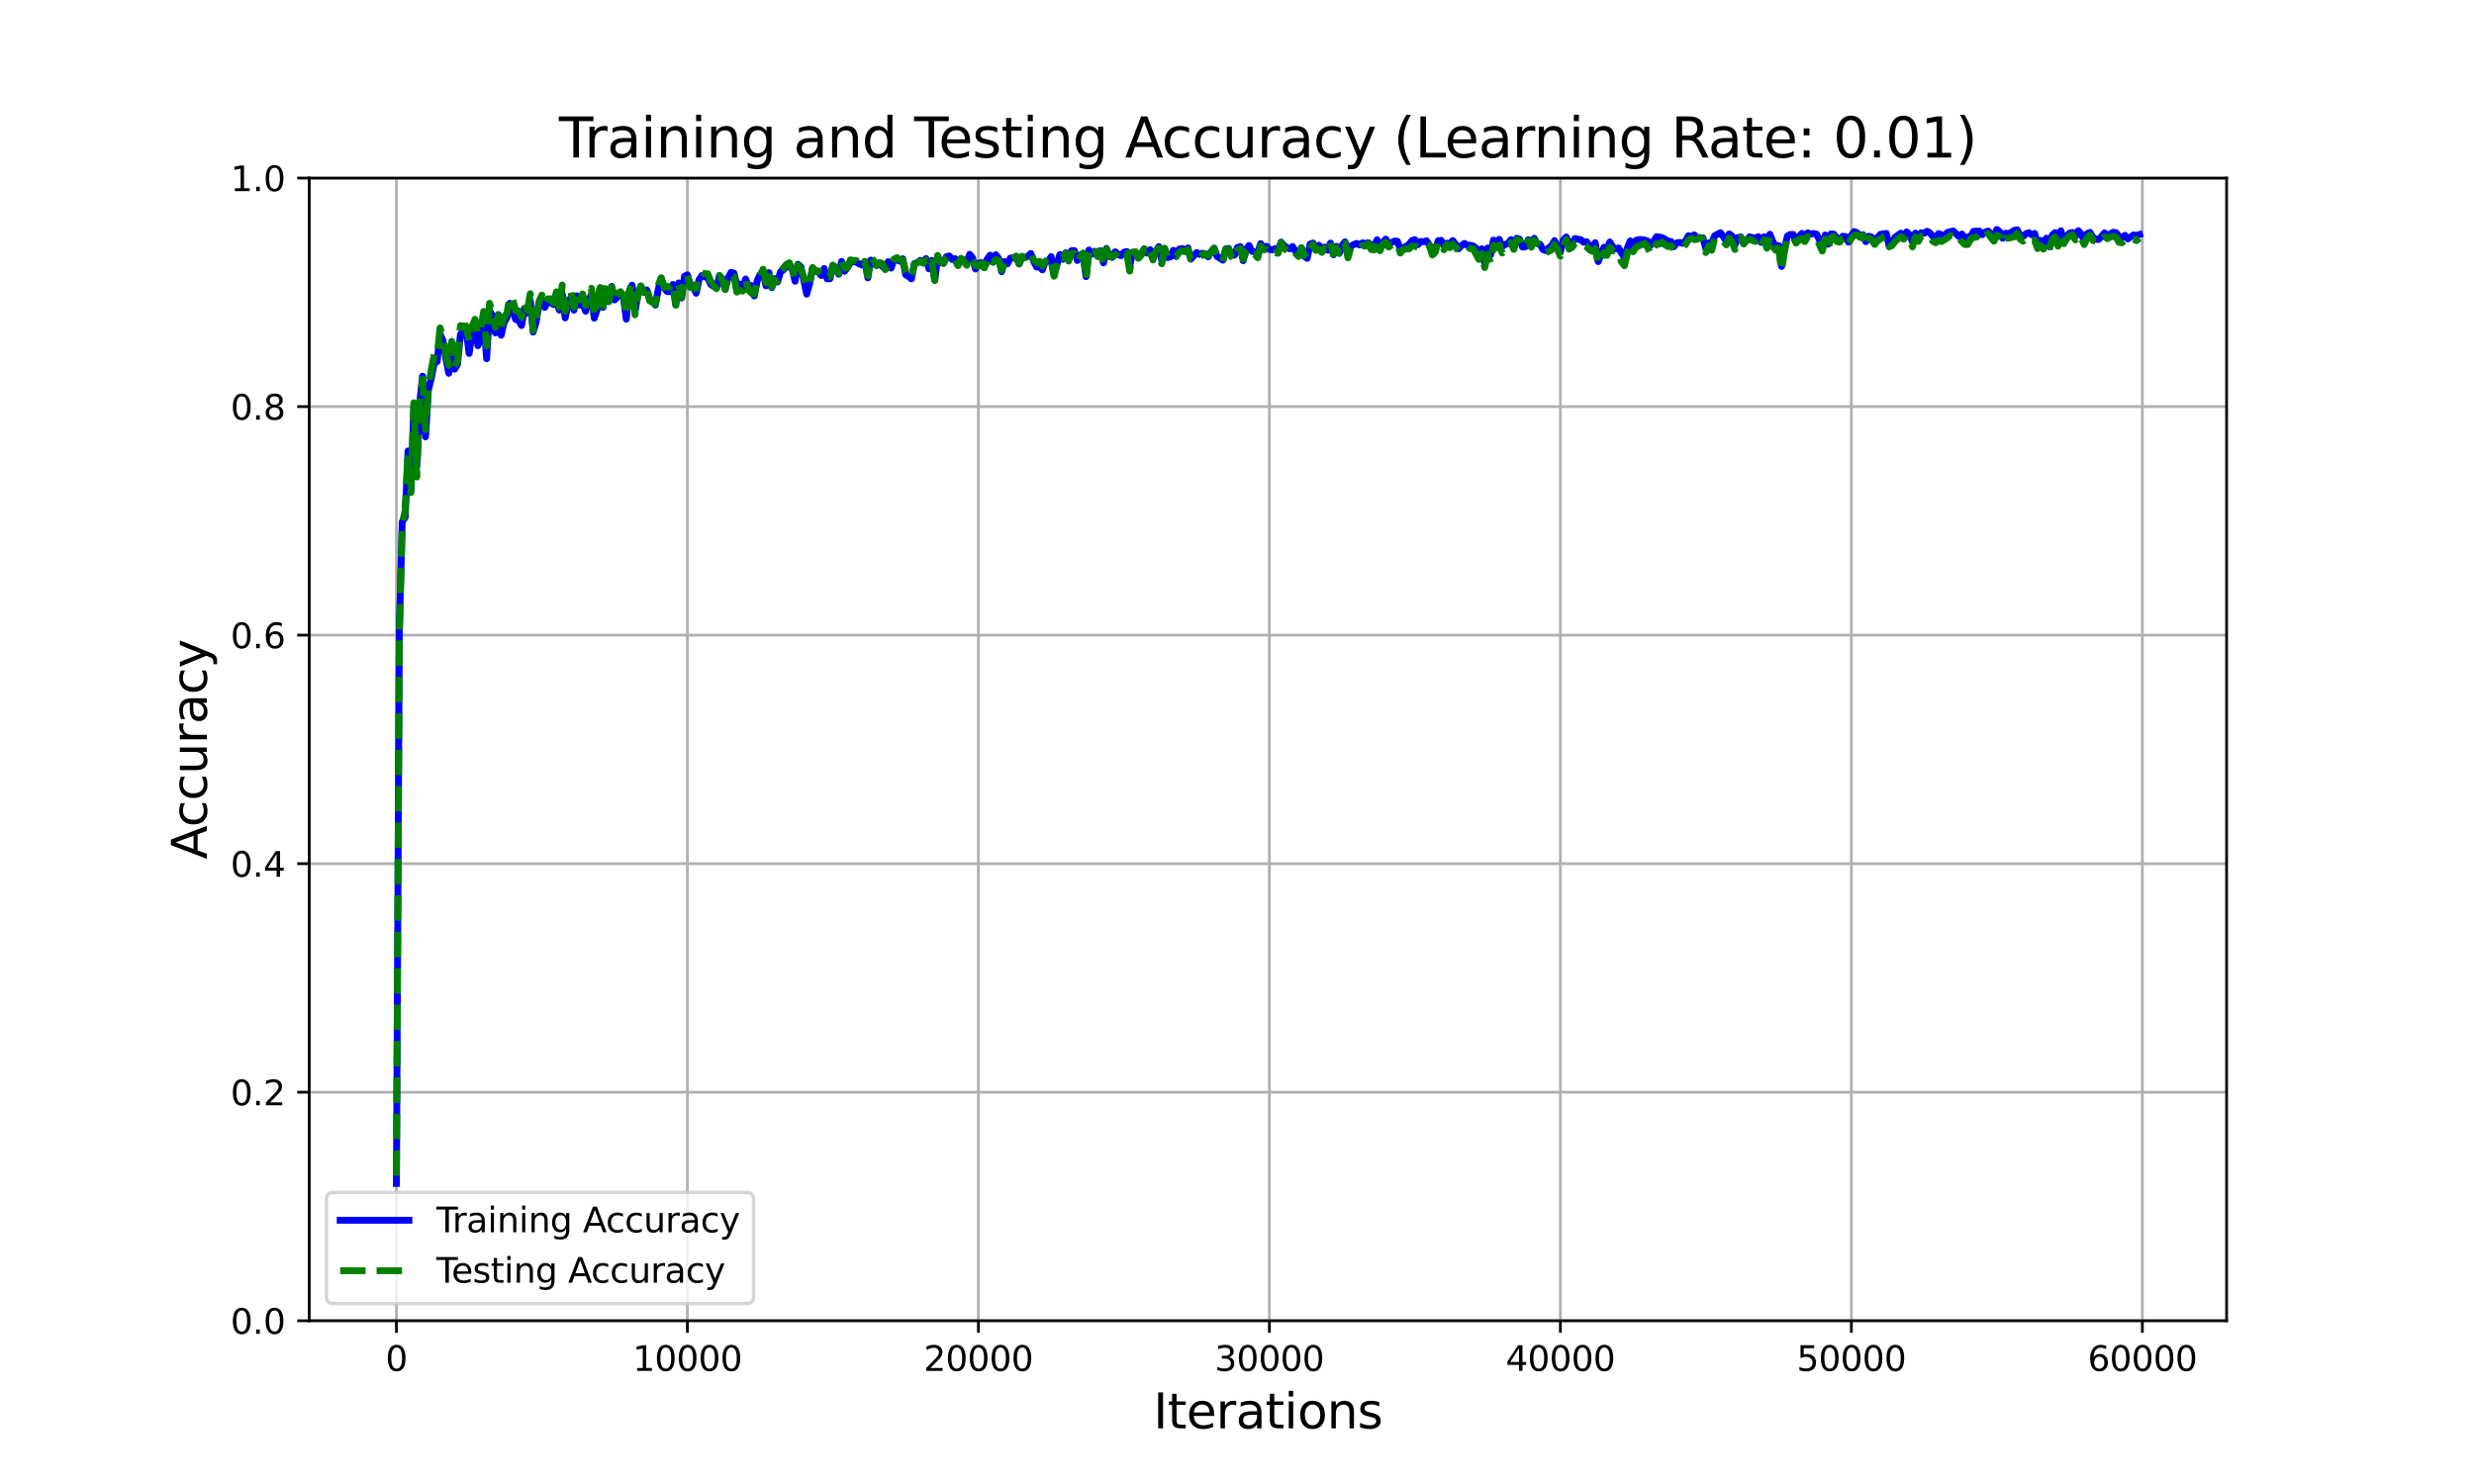 <?xml version="1.0" encoding="utf-8" standalone="no"?>
<!DOCTYPE svg PUBLIC "-//W3C//DTD SVG 1.1//EN"
  "http://www.w3.org/Graphics/SVG/1.1/DTD/svg11.dtd">
<svg xmlns:xlink="http://www.w3.org/1999/xlink" width="720pt" height="432pt" viewBox="0 0 720 432" xmlns="http://www.w3.org/2000/svg" version="1.1">
 <defs>
  <style type="text/css">*{stroke-linejoin: round; stroke-linecap: butt}</style>
 </defs>
 <g id="figure_1">
  <g id="patch_1">
   <path d="M 0 432 
L 720 432 
L 720 0 
L 0 0 
z
" style="fill: #ffffff"/>
  </g>
  <g id="axes_1">
   <g id="patch_2">
    <path d="M 90 384.48 
L 648 384.48 
L 648 51.84 
L 90 51.84 
z
" style="fill: #ffffff"/>
   </g>
   <g id="matplotlib.axis_1">
    <g id="xtick_1">
     <g id="line2d_1">
      <path d="M 115.364 384.48 
L 115.364 51.84 
" clip-path="url(#p894297e7a5)" style="fill: none; stroke: #b0b0b0; stroke-width: 0.8; stroke-linecap: square"/>
     </g>
     <g id="line2d_2">
      <defs>
       <path id="m25bec6bbdd" d="M 0 0 
L 0 3.5 
" style="stroke: #000000; stroke-width: 0.8"/>
      </defs>
      <g>
       <use xlink:href="#m25bec6bbdd" x="115.364" y="384.48" style="stroke: #000000; stroke-width: 0.8"/>
      </g>
     </g>
     <g id="text_1">
      <!-- 0 -->
      <g transform="translate(112.182 399.078) scale(0.1 -0.1)">
       <defs>
        <path id="DejaVuSans-30" d="M 2034 4250 
Q 1547 4250 1301 3770 
Q 1056 3291 1056 2328 
Q 1056 1369 1301 889 
Q 1547 409 2034 409 
Q 2525 409 2770 889 
Q 3016 1369 3016 2328 
Q 3016 3291 2770 3770 
Q 2525 4250 2034 4250 
z
M 2034 4750 
Q 2819 4750 3233 4129 
Q 3647 3509 3647 2328 
Q 3647 1150 3233 529 
Q 2819 -91 2034 -91 
Q 1250 -91 836 529 
Q 422 1150 422 2328 
Q 422 3509 836 4129 
Q 1250 4750 2034 4750 
z
" transform="scale(0.016)"/>
       </defs>
       <use xlink:href="#DejaVuSans-30"/>
      </g>
     </g>
    </g>
    <g id="xtick_2">
     <g id="line2d_3">
      <path d="M 200.05 384.48 
L 200.05 51.84 
" clip-path="url(#p894297e7a5)" style="fill: none; stroke: #b0b0b0; stroke-width: 0.8; stroke-linecap: square"/>
     </g>
     <g id="line2d_4">
      <g>
       <use xlink:href="#m25bec6bbdd" x="200.05" y="384.48" style="stroke: #000000; stroke-width: 0.8"/>
      </g>
     </g>
     <g id="text_2">
      <!-- 10000 -->
      <g transform="translate(184.144 399.078) scale(0.1 -0.1)">
       <defs>
        <path id="DejaVuSans-31" d="M 794 531 
L 1825 531 
L 1825 4091 
L 703 3866 
L 703 4441 
L 1819 4666 
L 2450 4666 
L 2450 531 
L 3481 531 
L 3481 0 
L 794 0 
L 794 531 
z
" transform="scale(0.016)"/>
       </defs>
       <use xlink:href="#DejaVuSans-31"/>
       <use xlink:href="#DejaVuSans-30" x="63.623"/>
       <use xlink:href="#DejaVuSans-30" x="127.246"/>
       <use xlink:href="#DejaVuSans-30" x="190.869"/>
       <use xlink:href="#DejaVuSans-30" x="254.492"/>
      </g>
     </g>
    </g>
    <g id="xtick_3">
     <g id="line2d_5">
      <path d="M 284.737 384.48 
L 284.737 51.84 
" clip-path="url(#p894297e7a5)" style="fill: none; stroke: #b0b0b0; stroke-width: 0.8; stroke-linecap: square"/>
     </g>
     <g id="line2d_6">
      <g>
       <use xlink:href="#m25bec6bbdd" x="284.737" y="384.48" style="stroke: #000000; stroke-width: 0.8"/>
      </g>
     </g>
     <g id="text_3">
      <!-- 20000 -->
      <g transform="translate(268.831 399.078) scale(0.1 -0.1)">
       <defs>
        <path id="DejaVuSans-32" d="M 1228 531 
L 3431 531 
L 3431 0 
L 469 0 
L 469 531 
Q 828 903 1448 1529 
Q 2069 2156 2228 2338 
Q 2531 2678 2651 2914 
Q 2772 3150 2772 3378 
Q 2772 3750 2511 3984 
Q 2250 4219 1831 4219 
Q 1534 4219 1204 4116 
Q 875 4013 500 3803 
L 500 4441 
Q 881 4594 1212 4672 
Q 1544 4750 1819 4750 
Q 2544 4750 2975 4387 
Q 3406 4025 3406 3419 
Q 3406 3131 3298 2873 
Q 3191 2616 2906 2266 
Q 2828 2175 2409 1742 
Q 1991 1309 1228 531 
z
" transform="scale(0.016)"/>
       </defs>
       <use xlink:href="#DejaVuSans-32"/>
       <use xlink:href="#DejaVuSans-30" x="63.623"/>
       <use xlink:href="#DejaVuSans-30" x="127.246"/>
       <use xlink:href="#DejaVuSans-30" x="190.869"/>
       <use xlink:href="#DejaVuSans-30" x="254.492"/>
      </g>
     </g>
    </g>
    <g id="xtick_4">
     <g id="line2d_7">
      <path d="M 369.423 384.48 
L 369.423 51.84 
" clip-path="url(#p894297e7a5)" style="fill: none; stroke: #b0b0b0; stroke-width: 0.8; stroke-linecap: square"/>
     </g>
     <g id="line2d_8">
      <g>
       <use xlink:href="#m25bec6bbdd" x="369.423" y="384.48" style="stroke: #000000; stroke-width: 0.8"/>
      </g>
     </g>
     <g id="text_4">
      <!-- 30000 -->
      <g transform="translate(353.517 399.078) scale(0.1 -0.1)">
       <defs>
        <path id="DejaVuSans-33" d="M 2597 2516 
Q 3050 2419 3304 2112 
Q 3559 1806 3559 1356 
Q 3559 666 3084 287 
Q 2609 -91 1734 -91 
Q 1441 -91 1130 -33 
Q 819 25 488 141 
L 488 750 
Q 750 597 1062 519 
Q 1375 441 1716 441 
Q 2309 441 2620 675 
Q 2931 909 2931 1356 
Q 2931 1769 2642 2001 
Q 2353 2234 1838 2234 
L 1294 2234 
L 1294 2753 
L 1863 2753 
Q 2328 2753 2575 2939 
Q 2822 3125 2822 3475 
Q 2822 3834 2567 4026 
Q 2313 4219 1838 4219 
Q 1578 4219 1281 4162 
Q 984 4106 628 3988 
L 628 4550 
Q 988 4650 1302 4700 
Q 1616 4750 1894 4750 
Q 2613 4750 3031 4423 
Q 3450 4097 3450 3541 
Q 3450 3153 3228 2886 
Q 3006 2619 2597 2516 
z
" transform="scale(0.016)"/>
       </defs>
       <use xlink:href="#DejaVuSans-33"/>
       <use xlink:href="#DejaVuSans-30" x="63.623"/>
       <use xlink:href="#DejaVuSans-30" x="127.246"/>
       <use xlink:href="#DejaVuSans-30" x="190.869"/>
       <use xlink:href="#DejaVuSans-30" x="254.492"/>
      </g>
     </g>
    </g>
    <g id="xtick_5">
     <g id="line2d_9">
      <path d="M 454.11 384.48 
L 454.11 51.84 
" clip-path="url(#p894297e7a5)" style="fill: none; stroke: #b0b0b0; stroke-width: 0.8; stroke-linecap: square"/>
     </g>
     <g id="line2d_10">
      <g>
       <use xlink:href="#m25bec6bbdd" x="454.11" y="384.48" style="stroke: #000000; stroke-width: 0.8"/>
      </g>
     </g>
     <g id="text_5">
      <!-- 40000 -->
      <g transform="translate(438.204 399.078) scale(0.1 -0.1)">
       <defs>
        <path id="DejaVuSans-34" d="M 2419 4116 
L 825 1625 
L 2419 1625 
L 2419 4116 
z
M 2253 4666 
L 3047 4666 
L 3047 1625 
L 3713 1625 
L 3713 1100 
L 3047 1100 
L 3047 0 
L 2419 0 
L 2419 1100 
L 313 1100 
L 313 1709 
L 2253 4666 
z
" transform="scale(0.016)"/>
       </defs>
       <use xlink:href="#DejaVuSans-34"/>
       <use xlink:href="#DejaVuSans-30" x="63.623"/>
       <use xlink:href="#DejaVuSans-30" x="127.246"/>
       <use xlink:href="#DejaVuSans-30" x="190.869"/>
       <use xlink:href="#DejaVuSans-30" x="254.492"/>
      </g>
     </g>
    </g>
    <g id="xtick_6">
     <g id="line2d_11">
      <path d="M 538.797 384.48 
L 538.797 51.84 
" clip-path="url(#p894297e7a5)" style="fill: none; stroke: #b0b0b0; stroke-width: 0.8; stroke-linecap: square"/>
     </g>
     <g id="line2d_12">
      <g>
       <use xlink:href="#m25bec6bbdd" x="538.797" y="384.48" style="stroke: #000000; stroke-width: 0.8"/>
      </g>
     </g>
     <g id="text_6">
      <!-- 50000 -->
      <g transform="translate(522.89 399.078) scale(0.1 -0.1)">
       <defs>
        <path id="DejaVuSans-35" d="M 691 4666 
L 3169 4666 
L 3169 4134 
L 1269 4134 
L 1269 2991 
Q 1406 3038 1543 3061 
Q 1681 3084 1819 3084 
Q 2600 3084 3056 2656 
Q 3513 2228 3513 1497 
Q 3513 744 3044 326 
Q 2575 -91 1722 -91 
Q 1428 -91 1123 -41 
Q 819 9 494 109 
L 494 744 
Q 775 591 1075 516 
Q 1375 441 1709 441 
Q 2250 441 2565 725 
Q 2881 1009 2881 1497 
Q 2881 1984 2565 2268 
Q 2250 2553 1709 2553 
Q 1456 2553 1204 2497 
Q 953 2441 691 2322 
L 691 4666 
z
" transform="scale(0.016)"/>
       </defs>
       <use xlink:href="#DejaVuSans-35"/>
       <use xlink:href="#DejaVuSans-30" x="63.623"/>
       <use xlink:href="#DejaVuSans-30" x="127.246"/>
       <use xlink:href="#DejaVuSans-30" x="190.869"/>
       <use xlink:href="#DejaVuSans-30" x="254.492"/>
      </g>
     </g>
    </g>
    <g id="xtick_7">
     <g id="line2d_13">
      <path d="M 623.483 384.48 
L 623.483 51.84 
" clip-path="url(#p894297e7a5)" style="fill: none; stroke: #b0b0b0; stroke-width: 0.8; stroke-linecap: square"/>
     </g>
     <g id="line2d_14">
      <g>
       <use xlink:href="#m25bec6bbdd" x="623.483" y="384.48" style="stroke: #000000; stroke-width: 0.8"/>
      </g>
     </g>
     <g id="text_7">
      <!-- 60000 -->
      <g transform="translate(607.577 399.078) scale(0.1 -0.1)">
       <defs>
        <path id="DejaVuSans-36" d="M 2113 2584 
Q 1688 2584 1439 2293 
Q 1191 2003 1191 1497 
Q 1191 994 1439 701 
Q 1688 409 2113 409 
Q 2538 409 2786 701 
Q 3034 994 3034 1497 
Q 3034 2003 2786 2293 
Q 2538 2584 2113 2584 
z
M 3366 4563 
L 3366 3988 
Q 3128 4100 2886 4159 
Q 2644 4219 2406 4219 
Q 1781 4219 1451 3797 
Q 1122 3375 1075 2522 
Q 1259 2794 1537 2939 
Q 1816 3084 2150 3084 
Q 2853 3084 3261 2657 
Q 3669 2231 3669 1497 
Q 3669 778 3244 343 
Q 2819 -91 2113 -91 
Q 1303 -91 875 529 
Q 447 1150 447 2328 
Q 447 3434 972 4092 
Q 1497 4750 2381 4750 
Q 2619 4750 2861 4703 
Q 3103 4656 3366 4563 
z
" transform="scale(0.016)"/>
       </defs>
       <use xlink:href="#DejaVuSans-36"/>
       <use xlink:href="#DejaVuSans-30" x="63.623"/>
       <use xlink:href="#DejaVuSans-30" x="127.246"/>
       <use xlink:href="#DejaVuSans-30" x="190.869"/>
       <use xlink:href="#DejaVuSans-30" x="254.492"/>
      </g>
     </g>
    </g>
    <g id="text_8">
     <!-- Iterations -->
     <g transform="translate(335.661 415.796) scale(0.14 -0.14)">
      <defs>
       <path id="DejaVuSans-49" d="M 628 4666 
L 1259 4666 
L 1259 0 
L 628 0 
L 628 4666 
z
" transform="scale(0.016)"/>
       <path id="DejaVuSans-74" d="M 1172 4494 
L 1172 3500 
L 2356 3500 
L 2356 3053 
L 1172 3053 
L 1172 1153 
Q 1172 725 1289 603 
Q 1406 481 1766 481 
L 2356 481 
L 2356 0 
L 1766 0 
Q 1100 0 847 248 
Q 594 497 594 1153 
L 594 3053 
L 172 3053 
L 172 3500 
L 594 3500 
L 594 4494 
L 1172 4494 
z
" transform="scale(0.016)"/>
       <path id="DejaVuSans-65" d="M 3597 1894 
L 3597 1613 
L 953 1613 
Q 991 1019 1311 708 
Q 1631 397 2203 397 
Q 2534 397 2845 478 
Q 3156 559 3463 722 
L 3463 178 
Q 3153 47 2828 -22 
Q 2503 -91 2169 -91 
Q 1331 -91 842 396 
Q 353 884 353 1716 
Q 353 2575 817 3079 
Q 1281 3584 2069 3584 
Q 2775 3584 3186 3129 
Q 3597 2675 3597 1894 
z
M 3022 2063 
Q 3016 2534 2758 2815 
Q 2500 3097 2075 3097 
Q 1594 3097 1305 2825 
Q 1016 2553 972 2059 
L 3022 2063 
z
" transform="scale(0.016)"/>
       <path id="DejaVuSans-72" d="M 2631 2963 
Q 2534 3019 2420 3045 
Q 2306 3072 2169 3072 
Q 1681 3072 1420 2755 
Q 1159 2438 1159 1844 
L 1159 0 
L 581 0 
L 581 3500 
L 1159 3500 
L 1159 2956 
Q 1341 3275 1631 3429 
Q 1922 3584 2338 3584 
Q 2397 3584 2469 3576 
Q 2541 3569 2628 3553 
L 2631 2963 
z
" transform="scale(0.016)"/>
       <path id="DejaVuSans-61" d="M 2194 1759 
Q 1497 1759 1228 1600 
Q 959 1441 959 1056 
Q 959 750 1161 570 
Q 1363 391 1709 391 
Q 2188 391 2477 730 
Q 2766 1069 2766 1631 
L 2766 1759 
L 2194 1759 
z
M 3341 1997 
L 3341 0 
L 2766 0 
L 2766 531 
Q 2569 213 2275 61 
Q 1981 -91 1556 -91 
Q 1019 -91 701 211 
Q 384 513 384 1019 
Q 384 1609 779 1909 
Q 1175 2209 1959 2209 
L 2766 2209 
L 2766 2266 
Q 2766 2663 2505 2880 
Q 2244 3097 1772 3097 
Q 1472 3097 1187 3025 
Q 903 2953 641 2809 
L 641 3341 
Q 956 3463 1253 3523 
Q 1550 3584 1831 3584 
Q 2591 3584 2966 3190 
Q 3341 2797 3341 1997 
z
" transform="scale(0.016)"/>
       <path id="DejaVuSans-69" d="M 603 3500 
L 1178 3500 
L 1178 0 
L 603 0 
L 603 3500 
z
M 603 4863 
L 1178 4863 
L 1178 4134 
L 603 4134 
L 603 4863 
z
" transform="scale(0.016)"/>
       <path id="DejaVuSans-6f" d="M 1959 3097 
Q 1497 3097 1228 2736 
Q 959 2375 959 1747 
Q 959 1119 1226 758 
Q 1494 397 1959 397 
Q 2419 397 2687 759 
Q 2956 1122 2956 1747 
Q 2956 2369 2687 2733 
Q 2419 3097 1959 3097 
z
M 1959 3584 
Q 2709 3584 3137 3096 
Q 3566 2609 3566 1747 
Q 3566 888 3137 398 
Q 2709 -91 1959 -91 
Q 1206 -91 779 398 
Q 353 888 353 1747 
Q 353 2609 779 3096 
Q 1206 3584 1959 3584 
z
" transform="scale(0.016)"/>
       <path id="DejaVuSans-6e" d="M 3513 2113 
L 3513 0 
L 2938 0 
L 2938 2094 
Q 2938 2591 2744 2837 
Q 2550 3084 2163 3084 
Q 1697 3084 1428 2787 
Q 1159 2491 1159 1978 
L 1159 0 
L 581 0 
L 581 3500 
L 1159 3500 
L 1159 2956 
Q 1366 3272 1645 3428 
Q 1925 3584 2291 3584 
Q 2894 3584 3203 3211 
Q 3513 2838 3513 2113 
z
" transform="scale(0.016)"/>
       <path id="DejaVuSans-73" d="M 2834 3397 
L 2834 2853 
Q 2591 2978 2328 3040 
Q 2066 3103 1784 3103 
Q 1356 3103 1142 2972 
Q 928 2841 928 2578 
Q 928 2378 1081 2264 
Q 1234 2150 1697 2047 
L 1894 2003 
Q 2506 1872 2764 1633 
Q 3022 1394 3022 966 
Q 3022 478 2636 193 
Q 2250 -91 1575 -91 
Q 1294 -91 989 -36 
Q 684 19 347 128 
L 347 722 
Q 666 556 975 473 
Q 1284 391 1588 391 
Q 1994 391 2212 530 
Q 2431 669 2431 922 
Q 2431 1156 2273 1281 
Q 2116 1406 1581 1522 
L 1381 1569 
Q 847 1681 609 1914 
Q 372 2147 372 2553 
Q 372 3047 722 3315 
Q 1072 3584 1716 3584 
Q 2034 3584 2315 3537 
Q 2597 3491 2834 3397 
z
" transform="scale(0.016)"/>
      </defs>
      <use xlink:href="#DejaVuSans-49"/>
      <use xlink:href="#DejaVuSans-74" x="29.492"/>
      <use xlink:href="#DejaVuSans-65" x="68.701"/>
      <use xlink:href="#DejaVuSans-72" x="130.225"/>
      <use xlink:href="#DejaVuSans-61" x="171.338"/>
      <use xlink:href="#DejaVuSans-74" x="232.617"/>
      <use xlink:href="#DejaVuSans-69" x="271.826"/>
      <use xlink:href="#DejaVuSans-6f" x="299.609"/>
      <use xlink:href="#DejaVuSans-6e" x="360.791"/>
      <use xlink:href="#DejaVuSans-73" x="424.17"/>
     </g>
    </g>
   </g>
   <g id="matplotlib.axis_2">
    <g id="ytick_1">
     <g id="line2d_15">
      <path d="M 90 384.48 
L 648 384.48 
" clip-path="url(#p894297e7a5)" style="fill: none; stroke: #b0b0b0; stroke-width: 0.8; stroke-linecap: square"/>
     </g>
     <g id="line2d_16">
      <defs>
       <path id="m220cc11198" d="M 0 0 
L -3.5 0 
" style="stroke: #000000; stroke-width: 0.8"/>
      </defs>
      <g>
       <use xlink:href="#m220cc11198" x="90" y="384.48" style="stroke: #000000; stroke-width: 0.8"/>
      </g>
     </g>
     <g id="text_9">
      <!-- 0.0 -->
      <g transform="translate(67.097 388.279) scale(0.1 -0.1)">
       <defs>
        <path id="DejaVuSans-2e" d="M 684 794 
L 1344 794 
L 1344 0 
L 684 0 
L 684 794 
z
" transform="scale(0.016)"/>
       </defs>
       <use xlink:href="#DejaVuSans-30"/>
       <use xlink:href="#DejaVuSans-2e" x="63.623"/>
       <use xlink:href="#DejaVuSans-30" x="95.41"/>
      </g>
     </g>
    </g>
    <g id="ytick_2">
     <g id="line2d_17">
      <path d="M 90 317.952 
L 648 317.952 
" clip-path="url(#p894297e7a5)" style="fill: none; stroke: #b0b0b0; stroke-width: 0.8; stroke-linecap: square"/>
     </g>
     <g id="line2d_18">
      <g>
       <use xlink:href="#m220cc11198" x="90" y="317.952" style="stroke: #000000; stroke-width: 0.8"/>
      </g>
     </g>
     <g id="text_10">
      <!-- 0.2 -->
      <g transform="translate(67.097 321.751) scale(0.1 -0.1)">
       <use xlink:href="#DejaVuSans-30"/>
       <use xlink:href="#DejaVuSans-2e" x="63.623"/>
       <use xlink:href="#DejaVuSans-32" x="95.41"/>
      </g>
     </g>
    </g>
    <g id="ytick_3">
     <g id="line2d_19">
      <path d="M 90 251.424 
L 648 251.424 
" clip-path="url(#p894297e7a5)" style="fill: none; stroke: #b0b0b0; stroke-width: 0.8; stroke-linecap: square"/>
     </g>
     <g id="line2d_20">
      <g>
       <use xlink:href="#m220cc11198" x="90" y="251.424" style="stroke: #000000; stroke-width: 0.8"/>
      </g>
     </g>
     <g id="text_11">
      <!-- 0.4 -->
      <g transform="translate(67.097 255.223) scale(0.1 -0.1)">
       <use xlink:href="#DejaVuSans-30"/>
       <use xlink:href="#DejaVuSans-2e" x="63.623"/>
       <use xlink:href="#DejaVuSans-34" x="95.41"/>
      </g>
     </g>
    </g>
    <g id="ytick_4">
     <g id="line2d_21">
      <path d="M 90 184.896 
L 648 184.896 
" clip-path="url(#p894297e7a5)" style="fill: none; stroke: #b0b0b0; stroke-width: 0.8; stroke-linecap: square"/>
     </g>
     <g id="line2d_22">
      <g>
       <use xlink:href="#m220cc11198" x="90" y="184.896" style="stroke: #000000; stroke-width: 0.8"/>
      </g>
     </g>
     <g id="text_12">
      <!-- 0.6 -->
      <g transform="translate(67.097 188.695) scale(0.1 -0.1)">
       <use xlink:href="#DejaVuSans-30"/>
       <use xlink:href="#DejaVuSans-2e" x="63.623"/>
       <use xlink:href="#DejaVuSans-36" x="95.41"/>
      </g>
     </g>
    </g>
    <g id="ytick_5">
     <g id="line2d_23">
      <path d="M 90 118.368 
L 648 118.368 
" clip-path="url(#p894297e7a5)" style="fill: none; stroke: #b0b0b0; stroke-width: 0.8; stroke-linecap: square"/>
     </g>
     <g id="line2d_24">
      <g>
       <use xlink:href="#m220cc11198" x="90" y="118.368" style="stroke: #000000; stroke-width: 0.8"/>
      </g>
     </g>
     <g id="text_13">
      <!-- 0.8 -->
      <g transform="translate(67.097 122.167) scale(0.1 -0.1)">
       <defs>
        <path id="DejaVuSans-38" d="M 2034 2216 
Q 1584 2216 1326 1975 
Q 1069 1734 1069 1313 
Q 1069 891 1326 650 
Q 1584 409 2034 409 
Q 2484 409 2743 651 
Q 3003 894 3003 1313 
Q 3003 1734 2745 1975 
Q 2488 2216 2034 2216 
z
M 1403 2484 
Q 997 2584 770 2862 
Q 544 3141 544 3541 
Q 544 4100 942 4425 
Q 1341 4750 2034 4750 
Q 2731 4750 3128 4425 
Q 3525 4100 3525 3541 
Q 3525 3141 3298 2862 
Q 3072 2584 2669 2484 
Q 3125 2378 3379 2068 
Q 3634 1759 3634 1313 
Q 3634 634 3220 271 
Q 2806 -91 2034 -91 
Q 1263 -91 848 271 
Q 434 634 434 1313 
Q 434 1759 690 2068 
Q 947 2378 1403 2484 
z
M 1172 3481 
Q 1172 3119 1398 2916 
Q 1625 2713 2034 2713 
Q 2441 2713 2670 2916 
Q 2900 3119 2900 3481 
Q 2900 3844 2670 4047 
Q 2441 4250 2034 4250 
Q 1625 4250 1398 4047 
Q 1172 3844 1172 3481 
z
" transform="scale(0.016)"/>
       </defs>
       <use xlink:href="#DejaVuSans-30"/>
       <use xlink:href="#DejaVuSans-2e" x="63.623"/>
       <use xlink:href="#DejaVuSans-38" x="95.41"/>
      </g>
     </g>
    </g>
    <g id="ytick_6">
     <g id="line2d_25">
      <path d="M 90 51.84 
L 648 51.84 
" clip-path="url(#p894297e7a5)" style="fill: none; stroke: #b0b0b0; stroke-width: 0.8; stroke-linecap: square"/>
     </g>
     <g id="line2d_26">
      <g>
       <use xlink:href="#m220cc11198" x="90" y="51.84" style="stroke: #000000; stroke-width: 0.8"/>
      </g>
     </g>
     <g id="text_14">
      <!-- 1.0 -->
      <g transform="translate(67.097 55.639) scale(0.1 -0.1)">
       <use xlink:href="#DejaVuSans-31"/>
       <use xlink:href="#DejaVuSans-2e" x="63.623"/>
       <use xlink:href="#DejaVuSans-30" x="95.41"/>
      </g>
     </g>
    </g>
    <g id="text_15">
     <!-- Accuracy -->
     <g transform="translate(60.185 250.119) rotate(-90) scale(0.14 -0.14)">
      <defs>
       <path id="DejaVuSans-41" d="M 2188 4044 
L 1331 1722 
L 3047 1722 
L 2188 4044 
z
M 1831 4666 
L 2547 4666 
L 4325 0 
L 3669 0 
L 3244 1197 
L 1141 1197 
L 716 0 
L 50 0 
L 1831 4666 
z
" transform="scale(0.016)"/>
       <path id="DejaVuSans-63" d="M 3122 3366 
L 3122 2828 
Q 2878 2963 2633 3030 
Q 2388 3097 2138 3097 
Q 1578 3097 1268 2742 
Q 959 2388 959 1747 
Q 959 1106 1268 751 
Q 1578 397 2138 397 
Q 2388 397 2633 464 
Q 2878 531 3122 666 
L 3122 134 
Q 2881 22 2623 -34 
Q 2366 -91 2075 -91 
Q 1284 -91 818 406 
Q 353 903 353 1747 
Q 353 2603 823 3093 
Q 1294 3584 2113 3584 
Q 2378 3584 2631 3529 
Q 2884 3475 3122 3366 
z
" transform="scale(0.016)"/>
       <path id="DejaVuSans-75" d="M 544 1381 
L 544 3500 
L 1119 3500 
L 1119 1403 
Q 1119 906 1312 657 
Q 1506 409 1894 409 
Q 2359 409 2629 706 
Q 2900 1003 2900 1516 
L 2900 3500 
L 3475 3500 
L 3475 0 
L 2900 0 
L 2900 538 
Q 2691 219 2414 64 
Q 2138 -91 1772 -91 
Q 1169 -91 856 284 
Q 544 659 544 1381 
z
M 1991 3584 
L 1991 3584 
z
" transform="scale(0.016)"/>
       <path id="DejaVuSans-79" d="M 2059 -325 
Q 1816 -950 1584 -1140 
Q 1353 -1331 966 -1331 
L 506 -1331 
L 506 -850 
L 844 -850 
Q 1081 -850 1212 -737 
Q 1344 -625 1503 -206 
L 1606 56 
L 191 3500 
L 800 3500 
L 1894 763 
L 2988 3500 
L 3597 3500 
L 2059 -325 
z
" transform="scale(0.016)"/>
      </defs>
      <use xlink:href="#DejaVuSans-41"/>
      <use xlink:href="#DejaVuSans-63" x="66.658"/>
      <use xlink:href="#DejaVuSans-63" x="121.639"/>
      <use xlink:href="#DejaVuSans-75" x="176.619"/>
      <use xlink:href="#DejaVuSans-72" x="239.998"/>
      <use xlink:href="#DejaVuSans-61" x="281.111"/>
      <use xlink:href="#DejaVuSans-63" x="342.391"/>
      <use xlink:href="#DejaVuSans-79" x="397.371"/>
     </g>
    </g>
   </g>
   <g id="line2d_27">
    <path d="M 115.364 344.502 
L 116.211 183.676 
L 117.057 151.909 
L 117.904 150.64 
L 118.751 131.28 
L 119.598 142.767 
L 120.445 118.457 
L 121.292 135.809 
L 122.139 117.315 
L 122.985 109.509 
L 123.832 127.172 
L 124.679 113.428 
L 125.526 110.069 
L 126.373 105.633 
L 127.22 105.262 
L 128.067 97.245 
L 128.913 99.18 
L 129.76 104.314 
L 130.607 108.672 
L 131.454 101.037 
L 132.301 107.474 
L 133.148 106.06 
L 133.995 97.401 
L 134.842 96.015 
L 135.688 96.286 
L 136.535 102.889 
L 137.382 96.647 
L 138.229 94.645 
L 139.076 100.633 
L 139.923 98.454 
L 140.77 93.076 
L 141.616 104.43 
L 142.463 90.46 
L 143.31 91.895 
L 144.157 96.918 
L 145.004 91.563 
L 145.851 97.589 
L 146.698 93.875 
L 147.545 92.455 
L 148.391 88.292 
L 150.085 92.988 
L 150.932 93.243 
L 151.779 94.762 
L 152.626 89.827 
L 153.473 91.136 
L 154.319 87.554 
L 155.166 96.663 
L 156.013 93.847 
L 156.86 88.619 
L 157.707 87.15 
L 158.554 89.478 
L 159.401 87.776 
L 160.248 88.076 
L 161.094 88.63 
L 161.941 87.809 
L 162.788 90.26 
L 163.635 85.57 
L 164.482 92.544 
L 165.329 88.419 
L 166.176 86.551 
L 167.022 90.282 
L 167.869 86.13 
L 168.716 88.813 
L 169.563 88.037 
L 170.41 90.593 
L 171.257 87.427 
L 172.104 85.825 
L 172.951 92.627 
L 173.797 90.033 
L 174.644 84.234 
L 175.491 89.478 
L 176.338 84.156 
L 177.185 87.815 
L 178.032 83.38 
L 178.879 87.305 
L 180.572 85.514 
L 181.419 86.435 
L 182.266 92.91 
L 183.113 84.943 
L 183.96 83.025 
L 184.807 90.87 
L 185.654 85.381 
L 186.5 83.419 
L 187.347 85.076 
L 188.194 84.4 
L 189.041 87.055 
L 189.888 87.56 
L 190.735 88.818 
L 191.582 84.167 
L 192.428 80.979 
L 193.275 83.718 
L 194.122 84.855 
L 194.969 84.927 
L 195.816 82.809 
L 196.663 88.663 
L 197.51 82.365 
L 198.357 86.745 
L 199.203 80.436 
L 200.05 79.998 
L 200.897 82.892 
L 201.744 83.363 
L 202.591 85.37 
L 203.438 81.395 
L 204.285 80.203 
L 205.131 80.597 
L 205.978 80.785 
L 206.825 82.776 
L 207.672 83.369 
L 208.519 83.668 
L 209.366 80.419 
L 210.213 81.107 
L 211.059 84.256 
L 211.906 80.874 
L 212.753 79.305 
L 213.6 79.499 
L 214.447 83.036 
L 215.294 82.676 
L 216.141 84.112 
L 216.988 81.223 
L 217.834 83.319 
L 218.681 83.125 
L 219.528 86.152 
L 220.375 81.7 
L 221.222 79.859 
L 222.069 79.133 
L 222.916 83.208 
L 223.762 79.366 
L 224.609 83.718 
L 225.456 81.118 
L 226.303 82.094 
L 227.15 79.089 
L 227.997 78.59 
L 228.844 77.398 
L 229.691 77.614 
L 230.537 78.268 
L 231.384 81.877 
L 232.231 76.938 
L 233.078 77.686 
L 234.772 85.614 
L 235.619 82.554 
L 236.465 78.119 
L 237.312 78.795 
L 238.159 78.972 
L 239.006 80.209 
L 239.853 78.168 
L 240.7 81.162 
L 241.547 81.134 
L 242.394 77.348 
L 243.24 78.008 
L 244.087 79.837 
L 244.934 76.101 
L 245.781 78.983 
L 246.628 77.913 
L 247.475 76.461 
L 248.322 76.128 
L 249.168 76.283 
L 250.015 76.788 
L 250.862 77.148 
L 251.709 76.184 
L 252.556 80.879 
L 253.403 75.712 
L 254.25 76.644 
L 255.097 77.281 
L 255.943 76.788 
L 256.79 77.559 
L 257.637 78.041 
L 258.484 76.167 
L 259.331 78.046 
L 260.178 75.579 
L 261.025 75.624 
L 261.871 76.04 
L 262.718 75.335 
L 263.565 79.97 
L 264.412 80.469 
L 265.259 81.168 
L 266.106 76.755 
L 266.953 76.5 
L 267.8 75.807 
L 268.646 76.405 
L 269.493 75.274 
L 270.34 78.257 
L 271.187 75.807 
L 272.034 81.556 
L 272.881 75.058 
L 273.728 76.422 
L 274.574 76.611 
L 275.421 74.726 
L 276.268 74.515 
L 277.115 75.535 
L 277.962 75.297 
L 278.809 77.148 
L 279.656 75.541 
L 280.503 75.663 
L 281.349 76.367 
L 282.196 74.022 
L 283.043 75.058 
L 283.89 78.318 
L 284.737 76.627 
L 285.584 76.439 
L 286.431 77.919 
L 287.277 75.513 
L 288.124 74.288 
L 288.971 76.283 
L 289.818 74.155 
L 290.665 75.286 
L 291.512 79.1 
L 292.359 76.139 
L 293.205 76.794 
L 294.052 75.136 
L 294.899 75.025 
L 295.746 74.654 
L 296.593 76.838 
L 297.44 74.92 
L 298.287 74.947 
L 299.134 74.631 
L 299.98 73.789 
L 300.827 76.089 
L 301.674 77.742 
L 302.521 77.653 
L 303.368 78.551 
L 304.215 76.101 
L 305.062 76.073 
L 305.908 74.703 
L 306.755 79.87 
L 308.449 74.099 
L 309.296 75.457 
L 310.143 73.595 
L 310.99 75.446 
L 311.837 72.985 
L 312.683 72.985 
L 313.53 75.829 
L 314.377 74.243 
L 315.224 73.933 
L 316.071 80.536 
L 316.918 72.769 
L 317.765 73.994 
L 318.611 73.162 
L 319.458 74.62 
L 320.305 72.974 
L 321.152 76.522 
L 321.999 72.325 
L 322.846 74.515 
L 323.693 74.931 
L 324.54 73.301 
L 325.386 74.033 
L 326.233 74.437 
L 327.08 73.423 
L 327.927 73.223 
L 328.774 77.559 
L 329.621 73.539 
L 330.468 73.6 
L 331.314 74.676 
L 332.161 73.839 
L 333.008 72.497 
L 333.855 73.683 
L 334.702 72.685 
L 335.549 74.764 
L 336.396 73.107 
L 337.243 71.793 
L 338.089 75.84 
L 338.936 72.419 
L 339.783 74.997 
L 340.63 74.781 
L 341.477 72.885 
L 342.324 74.642 
L 343.171 72.53 
L 344.017 72.364 
L 344.864 72.902 
L 345.711 72.181 
L 346.558 75.446 
L 348.252 73.5 
L 349.099 74.044 
L 349.946 73.733 
L 350.792 74.094 
L 351.639 74.759 
L 352.486 73.234 
L 353.333 72.236 
L 354.18 74.642 
L 355.874 75.729 
L 356.72 72.464 
L 357.567 72.308 
L 358.414 74.321 
L 359.261 74.254 
L 360.108 72.065 
L 360.955 71.787 
L 361.802 75.879 
L 362.649 72.558 
L 363.495 71.466 
L 364.342 73.157 
L 366.036 73.523 
L 366.883 70.922 
L 367.73 72.325 
L 368.577 71.693 
L 369.423 72.591 
L 370.27 72.741 
L 371.117 72.353 
L 371.964 73.024 
L 372.811 70.49 
L 373.658 71.416 
L 374.505 72.098 
L 375.351 72.447 
L 376.198 71.76 
L 377.045 73.195 
L 377.892 74.071 
L 378.739 72.137 
L 379.586 74.604 
L 380.433 75.208 
L 381.28 71.05 
L 382.126 70.751 
L 382.973 72.131 
L 383.82 71.394 
L 384.667 72.142 
L 385.514 71.948 
L 386.361 72.824 
L 387.208 70.767 
L 388.054 74.177 
L 388.901 71.715 
L 389.748 73.755 
L 390.595 71.399 
L 391.442 70.396 
L 392.289 74.088 
L 393.136 71.593 
L 394.829 70.839 
L 395.676 71.311 
L 396.523 70.69 
L 397.37 70.878 
L 398.217 70.667 
L 399.064 71.388 
L 399.911 71.676 
L 400.757 69.819 
L 401.604 72.175 
L 402.451 70.496 
L 403.298 69.603 
L 404.145 71.022 
L 405.839 70.174 
L 406.686 70.252 
L 407.532 72.508 
L 408.379 72.181 
L 410.073 71.161 
L 410.92 70.024 
L 411.767 69.769 
L 412.614 71.238 
L 413.46 70.296 
L 414.307 70.368 
L 415.154 70.102 
L 416.001 71.327 
L 416.848 73.412 
L 417.695 72.641 
L 418.542 70.08 
L 419.389 69.952 
L 420.235 71.615 
L 421.082 70.773 
L 421.929 70.978 
L 422.776 70.019 
L 423.623 71.056 
L 424.47 72.403 
L 425.317 71.532 
L 426.163 70.867 
L 427.01 71.377 
L 427.857 71.383 
L 428.704 71.582 
L 429.551 72.22 
L 430.398 73.672 
L 431.245 72.408 
L 432.092 76.721 
L 432.938 72.203 
L 433.785 74.254 
L 434.632 69.891 
L 435.479 70.351 
L 436.326 69.675 
L 437.173 71.782 
L 438.02 71.2 
L 438.866 70.85 
L 439.713 69.764 
L 440.56 71.111 
L 441.407 69.359 
L 442.254 69.631 
L 443.101 71.931 
L 443.948 71.832 
L 444.795 69.769 
L 445.641 71.582 
L 446.488 69.37 
L 447.335 70.895 
L 448.182 71.105 
L 449.029 72.619 
L 449.876 72.985 
L 450.723 72.159 
L 451.569 71.488 
L 452.416 70.03 
L 453.263 71.959 
L 454.11 73.34 
L 454.957 69.88 
L 455.804 68.988 
L 456.651 71 
L 457.497 70.878 
L 458.344 69.453 
L 460.038 69.775 
L 460.885 70.529 
L 461.732 70.363 
L 462.579 71.488 
L 463.426 71.909 
L 464.272 70.645 
L 465.119 76.156 
L 466.813 71.97 
L 467.66 72.569 
L 468.507 70.451 
L 469.354 71.815 
L 470.2 72.502 
L 471.047 72.186 
L 472.741 75.058 
L 473.588 72.22 
L 474.435 70.141 
L 475.282 71.754 
L 476.129 69.958 
L 476.975 69.758 
L 477.822 69.753 
L 478.669 69.897 
L 479.516 70.168 
L 480.363 71.449 
L 481.21 70.302 
L 482.057 68.921 
L 482.903 68.999 
L 483.75 69.204 
L 484.597 69.636 
L 485.444 70.213 
L 486.291 70.296 
L 487.138 71.815 
L 487.985 70.695 
L 488.832 70.573 
L 489.678 70.823 
L 490.525 70.191 
L 491.372 68.611 
L 492.219 68.832 
L 493.066 68.378 
L 493.913 69.22 
L 495.606 69.254 
L 496.453 72.43 
L 497.3 70.739 
L 498.147 70.701 
L 498.994 68.644 
L 500.688 67.746 
L 501.535 68.866 
L 502.381 70.296 
L 503.228 68.095 
L 504.075 68.699 
L 504.922 71.333 
L 505.769 69.154 
L 506.616 68.982 
L 507.463 70.873 
L 508.309 69.986 
L 509.156 68.927 
L 510.003 69.193 
L 510.85 69.309 
L 511.697 68.893 
L 512.544 70.562 
L 513.391 68.921 
L 514.238 71.194 
L 515.084 68.189 
L 515.931 70.307 
L 516.778 71.782 
L 517.625 71.466 
L 518.472 77.564 
L 519.319 72.458 
L 520.166 68.727 
L 521.012 68.256 
L 521.859 68.261 
L 522.706 70.418 
L 523.553 68.827 
L 524.4 67.934 
L 525.247 69.93 
L 526.094 67.762 
L 526.941 68.156 
L 527.787 67.967 
L 528.634 68.15 
L 529.481 69.791 
L 530.328 72.436 
L 531.175 68.411 
L 532.022 71.094 
L 532.869 68.084 
L 533.715 68.178 
L 534.562 69.309 
L 535.409 69.686 
L 536.256 68.782 
L 537.103 68.866 
L 537.95 70.462 
L 538.797 68.539 
L 539.643 67.402 
L 540.49 67.773 
L 541.337 68.633 
L 542.184 68.328 
L 543.031 70.351 
L 543.878 68.782 
L 544.725 69.037 
L 545.572 70.751 
L 546.418 69.159 
L 547.265 68.211 
L 548.959 67.951 
L 549.806 71.627 
L 550.653 70.784 
L 551.5 69.06 
L 553.193 67.873 
L 554.04 68.721 
L 554.887 67.502 
L 555.734 68.3 
L 556.581 70.451 
L 557.428 67.879 
L 558.275 68.733 
L 559.121 67.757 
L 559.968 67.912 
L 560.815 67.313 
L 561.662 67.818 
L 562.509 68.838 
L 563.356 69.037 
L 564.203 67.984 
L 565.049 68.361 
L 565.896 68.577 
L 566.743 67.657 
L 568.437 67.236 
L 570.131 68.893 
L 570.978 68.134 
L 571.824 69.298 
L 573.518 68.76 
L 574.365 67.324 
L 576.059 67.274 
L 576.906 68.311 
L 577.752 67.53 
L 578.599 67.274 
L 579.446 68.239 
L 580.293 68.494 
L 581.14 66.792 
L 581.987 67.474 
L 582.834 69.348 
L 583.681 67.879 
L 584.527 67.99 
L 585.374 67.646 
L 586.221 67.031 
L 587.068 66.898 
L 587.915 68.627 
L 588.762 68.871 
L 589.609 68.006 
L 590.455 67.724 
L 591.302 68.372 
L 592.149 67.956 
L 592.996 71.111 
L 593.843 69.991 
L 594.69 70.884 
L 595.537 69.337 
L 596.384 71.837 
L 597.23 68.483 
L 598.077 67.701 
L 598.924 69.686 
L 599.771 67.186 
L 600.618 70.069 
L 601.465 68.699 
L 602.312 67.868 
L 603.158 67.668 
L 604.005 68.871 
L 604.852 67.147 
L 605.699 68.156 
L 606.546 69.913 
L 607.393 68.012 
L 608.24 67.657 
L 609.087 69.06 
L 609.933 69.658 
L 610.78 69.697 
L 612.474 67.796 
L 613.321 68.439 
L 614.168 68.134 
L 615.015 67.596 
L 615.861 67.762 
L 616.708 68.877 
L 617.555 69.237 
L 618.402 68.505 
L 619.249 69.542 
L 620.943 68.372 
L 621.789 68.533 
L 622.636 68.267 
L 622.636 68.267 
" clip-path="url(#p894297e7a5)" style="fill: none; stroke: #0000ff; stroke-width: 2; stroke-linecap: square"/>
   </g>
   <g id="line2d_28">
    <path d="M 115.364 342.235 
L 116.211 184.929 
L 117.057 152.43 
L 117.904 148.738 
L 118.751 131.474 
L 119.598 143.416 
L 120.445 117.237 
L 121.292 138.859 
L 122.139 117.004 
L 122.985 110.351 
L 123.832 125.054 
L 124.679 112.713 
L 125.526 107.557 
L 126.373 103.166 
L 127.22 103.665 
L 128.067 95.449 
L 128.913 98.243 
L 129.76 103.2 
L 130.607 106.36 
L 131.454 99.374 
L 132.301 106.692 
L 133.148 105.029 
L 133.995 94.784 
L 134.842 94.917 
L 135.688 94.917 
L 136.535 99.374 
L 137.382 95.116 
L 138.229 92.954 
L 139.076 97.412 
L 139.923 95.416 
L 140.77 90.659 
L 141.616 100.738 
L 142.463 88.297 
L 143.31 91.158 
L 144.157 95.283 
L 145.004 91.69 
L 145.851 95.416 
L 146.698 92.356 
L 147.545 91.058 
L 148.391 86.302 
L 149.238 87.133 
L 150.085 90.493 
L 150.932 90.493 
L 151.779 92.389 
L 152.626 88.331 
L 153.473 90.326 
L 154.319 85.503 
L 155.166 96.181 
L 156.013 92.821 
L 156.86 87.732 
L 157.707 85.902 
L 158.554 88.63 
L 159.401 87 
L 160.248 86.967 
L 161.094 88.198 
L 161.941 84.938 
L 162.788 89.395 
L 163.635 82.975 
L 164.482 90.593 
L 165.329 86.601 
L 166.176 84.805 
L 167.022 89.395 
L 167.869 85.237 
L 168.716 87.266 
L 169.563 85.57 
L 170.41 88.896 
L 171.257 85.104 
L 172.104 83.906 
L 172.951 92.156 
L 173.797 87.333 
L 174.644 83.707 
L 175.491 89.062 
L 176.338 82.975 
L 177.185 87.732 
L 178.032 83.607 
L 178.879 87.133 
L 179.725 85.47 
L 180.572 84.904 
L 181.419 85.936 
L 182.266 91.857 
L 183.113 84.805 
L 183.96 82.476 
L 184.807 91.624 
L 185.654 85.836 
L 186.5 83.208 
L 187.347 85.104 
L 188.194 83.075 
L 189.041 87.532 
L 190.735 88.53 
L 191.582 82.942 
L 192.428 80.879 
L 193.275 83.674 
L 194.122 83.308 
L 194.969 83.541 
L 195.816 82.443 
L 196.663 88.863 
L 197.51 82.776 
L 198.357 86.501 
L 199.203 80.746 
L 200.05 80.114 
L 200.897 83.707 
L 201.744 83.607 
L 202.591 84.006 
L 203.438 79.882 
L 204.285 79.316 
L 205.131 79.748 
L 205.978 79.682 
L 206.825 81.844 
L 207.672 83.042 
L 208.519 84.04 
L 209.366 80.148 
L 210.213 81.611 
L 211.059 84.206 
L 211.906 79.815 
L 212.753 80.081 
L 213.6 80.514 
L 214.447 85.037 
L 215.294 84.539 
L 216.141 84.738 
L 216.988 81.478 
L 217.834 84.439 
L 218.681 85.337 
L 219.528 85.603 
L 220.375 81.778 
L 221.222 80.414 
L 222.069 78.385 
L 222.916 82.376 
L 223.762 78.717 
L 224.609 83.507 
L 225.456 81.545 
L 226.303 81.911 
L 227.15 78.983 
L 228.844 76.988 
L 229.691 76.489 
L 230.537 78.218 
L 231.384 81.312 
L 232.231 77.22 
L 233.078 78.418 
L 233.925 80.613 
L 234.772 83.541 
L 235.619 82.609 
L 236.465 77.886 
L 237.312 79.083 
L 238.159 78.884 
L 239.006 79.216 
L 239.853 78.751 
L 240.7 80.314 
L 241.547 80.48 
L 242.394 77.154 
L 243.24 77.819 
L 244.087 79.582 
L 244.934 76.123 
L 245.781 78.052 
L 246.628 77.919 
L 247.475 75.657 
L 248.322 75.823 
L 249.168 75.823 
L 250.015 76.522 
L 250.862 77.453 
L 251.709 76.089 
L 252.556 80.314 
L 253.403 74.892 
L 254.25 75.857 
L 255.097 77.287 
L 255.943 76.422 
L 256.79 76.721 
L 257.637 78.484 
L 258.484 76.622 
L 259.331 77.187 
L 260.178 75.457 
L 261.025 75.025 
L 261.871 75.624 
L 262.718 75.69 
L 263.565 78.917 
L 264.412 80.613 
L 265.259 80.746 
L 266.106 76.988 
L 266.953 76.455 
L 267.8 76.056 
L 268.646 76.622 
L 269.493 75.724 
L 270.34 77.553 
L 271.187 76.289 
L 272.034 81.645 
L 272.881 74.36 
L 273.728 76.356 
L 274.574 76.688 
L 275.421 75.092 
L 276.268 74.759 
L 277.115 75.923 
L 277.962 75.657 
L 278.809 77.32 
L 279.656 75.191 
L 280.503 75.923 
L 281.349 77.22 
L 282.196 74.759 
L 283.043 75.823 
L 283.89 77.32 
L 284.737 77.453 
L 285.584 76.688 
L 286.431 77.952 
L 288.124 74.659 
L 288.971 76.356 
L 289.818 75.59 
L 290.665 75.857 
L 291.512 78.651 
L 292.359 76.455 
L 293.205 76.855 
L 294.052 75.724 
L 294.899 75.258 
L 295.746 74.559 
L 296.593 76.821 
L 297.44 74.593 
L 298.287 75.025 
L 299.134 73.894 
L 299.98 73.428 
L 300.827 75.724 
L 301.674 76.422 
L 302.521 76.056 
L 303.368 77.42 
L 304.215 76.023 
L 305.062 77.254 
L 305.908 76.023 
L 306.755 80.414 
L 307.602 76.954 
L 308.449 74.493 
L 309.296 75.092 
L 310.143 73.761 
L 310.99 75.99 
L 311.837 73.794 
L 312.683 73.728 
L 313.53 76.189 
L 315.224 73.628 
L 316.071 81.345 
L 316.918 72.996 
L 317.765 73.229 
L 318.611 72.031 
L 319.458 74.626 
L 320.305 73.129 
L 321.152 77.054 
L 321.999 72.53 
L 322.846 74.759 
L 323.693 74.659 
L 324.54 74.26 
L 325.386 73.096 
L 326.233 74.094 
L 327.08 73.262 
L 327.927 73.661 
L 328.774 78.917 
L 329.621 73.395 
L 330.468 73.295 
L 331.314 75.191 
L 332.161 74.26 
L 333.008 72.43 
L 333.855 74.326 
L 334.702 73.295 
L 335.549 75.69 
L 336.396 72.996 
L 337.243 72.264 
L 338.089 76.788 
L 338.936 72.231 
L 339.783 75.058 
L 340.63 74.626 
L 341.477 74.326 
L 342.324 74.626 
L 343.171 73.462 
L 344.017 72.996 
L 344.864 73.262 
L 345.711 72.663 
L 346.558 75.391 
L 347.405 75.025 
L 348.252 74.526 
L 349.099 75.058 
L 349.946 74.227 
L 350.792 73.794 
L 351.639 74.426 
L 352.486 73.495 
L 353.333 72.264 
L 354.18 74.426 
L 355.027 74.593 
L 355.874 76.156 
L 356.72 72.563 
L 357.567 72.53 
L 358.414 74.759 
L 359.261 75.624 
L 360.108 72.896 
L 360.955 72.331 
L 361.802 75.424 
L 362.649 73.129 
L 363.495 72.264 
L 364.342 74.027 
L 365.189 74.06 
L 366.036 75.025 
L 366.883 71.632 
L 367.73 72.697 
L 368.577 72.63 
L 369.423 73.794 
L 370.27 74.16 
L 371.117 73.528 
L 371.964 73.728 
L 372.811 70.601 
L 373.658 72.331 
L 375.351 73.428 
L 376.198 72.63 
L 377.045 73.761 
L 377.892 74.659 
L 378.739 72.131 
L 379.586 74.16 
L 380.433 75.158 
L 381.28 72.297 
L 382.126 71.166 
L 382.973 72.896 
L 383.82 72.497 
L 384.667 73.462 
L 385.514 72.264 
L 386.361 72.963 
L 387.208 70.667 
L 388.054 73.994 
L 388.901 72.131 
L 389.748 73.694 
L 390.595 71.699 
L 391.442 70.8 
L 392.289 75.058 
L 393.136 72.031 
L 393.983 72.198 
L 394.829 72.031 
L 395.676 72.297 
L 396.523 71.466 
L 397.37 71.632 
L 398.217 70.967 
L 399.064 72.63 
L 399.911 72.763 
L 400.757 69.603 
L 401.604 72.996 
L 402.451 71.067 
L 403.298 70.534 
L 404.145 71.931 
L 404.992 71.299 
L 405.839 71.333 
L 406.686 70.867 
L 407.532 73.661 
L 408.379 72.63 
L 409.226 72.464 
L 410.073 72.43 
L 410.92 71.632 
L 411.767 71.665 
L 412.614 71.931 
L 413.46 71.1 
L 414.307 71.233 
L 415.154 71 
L 416.001 71.499 
L 416.848 74.227 
L 417.695 73.428 
L 418.542 70.335 
L 419.389 70.568 
L 420.235 72.697 
L 421.082 71.166 
L 421.929 72.098 
L 422.776 71.033 
L 424.47 72.996 
L 425.317 72.264 
L 426.163 72.131 
L 427.01 71.699 
L 427.857 72.397 
L 428.704 72.397 
L 430.398 75.524 
L 431.245 73.761 
L 432.092 77.886 
L 432.938 74.027 
L 433.785 76.622 
L 434.632 71.399 
L 435.479 72.198 
L 436.326 71.299 
L 437.173 73.661 
L 438.02 72.597 
L 438.866 71.765 
L 439.713 70.634 
L 440.56 72.597 
L 441.407 69.736 
L 442.254 70.002 
L 443.101 72.131 
L 443.948 71.532 
L 444.795 70.069 
L 445.641 71.965 
L 446.488 69.902 
L 447.335 70.734 
L 448.182 71.133 
L 449.029 73.096 
L 449.876 73.561 
L 450.723 73.195 
L 451.569 72.697 
L 452.416 71.166 
L 453.263 72.597 
L 454.11 74.559 
L 454.957 71.599 
L 455.804 69.769 
L 456.651 72.53 
L 457.497 72.031 
L 458.344 70.867 
L 459.191 70.834 
L 460.038 70.534 
L 460.885 71.266 
L 461.732 71.798 
L 462.579 72.73 
L 463.426 73.162 
L 464.272 72.364 
L 465.119 76.921 
L 465.966 75.358 
L 466.813 73.462 
L 467.66 74.36 
L 468.507 71.931 
L 469.354 73.062 
L 470.2 72.963 
L 471.047 73.595 
L 471.894 76.189 
L 472.741 77.353 
L 473.588 73.861 
L 474.435 71.266 
L 475.282 73.262 
L 476.129 71.931 
L 478.669 70.834 
L 479.516 72.031 
L 480.363 74.027 
L 481.21 72.231 
L 482.057 70.967 
L 482.903 71.067 
L 483.75 70.501 
L 484.597 71.266 
L 485.444 71.798 
L 486.291 71.466 
L 487.138 72.497 
L 487.985 72.031 
L 488.832 71.931 
L 489.678 71.965 
L 490.525 71.2 
L 491.372 69.836 
L 492.219 69.37 
L 493.066 69.736 
L 493.913 69.67 
L 494.76 69.104 
L 495.606 69.603 
L 496.453 73.495 
L 497.3 71.566 
L 498.147 72.863 
L 498.994 69.437 
L 499.841 69.204 
L 500.688 69.536 
L 501.535 70.268 
L 502.381 71.266 
L 503.228 69.304 
L 504.075 70.435 
L 504.922 72.63 
L 505.769 69.67 
L 506.616 69.204 
L 507.463 71.033 
L 508.309 69.703 
L 509.156 69.67 
L 510.85 70.302 
L 511.697 69.636 
L 512.544 71.732 
L 513.391 69.836 
L 514.238 72.264 
L 515.084 68.771 
L 515.931 71.765 
L 516.778 72.83 
L 517.625 72.264 
L 518.472 78.85 
L 519.319 73.262 
L 520.166 69.237 
L 521.012 68.904 
L 521.859 68.971 
L 522.706 70.767 
L 523.553 69.936 
L 524.4 69.37 
L 525.247 70.335 
L 526.094 68.904 
L 526.941 69.137 
L 527.787 69.104 
L 528.634 69.204 
L 530.328 73.096 
L 531.175 69.603 
L 532.022 72.497 
L 532.869 69.204 
L 533.715 68.805 
L 534.562 70.302 
L 535.409 70.468 
L 536.256 69.304 
L 537.103 69.004 
L 537.95 70.934 
L 538.797 69.337 
L 539.643 68.505 
L 540.49 68.339 
L 541.337 69.104 
L 542.184 68.539 
L 543.031 71.732 
L 543.878 69.304 
L 544.725 69.803 
L 545.572 71.166 
L 546.418 70.135 
L 548.112 69.004 
L 548.959 68.672 
L 549.806 71.865 
L 550.653 71.466 
L 551.5 70.335 
L 552.346 69.536 
L 553.193 68.938 
L 554.04 69.603 
L 554.887 68.505 
L 555.734 69.703 
L 556.581 71.865 
L 557.428 69.004 
L 558.275 70.268 
L 559.121 68.771 
L 559.968 69.137 
L 560.815 68.805 
L 561.662 68.904 
L 562.509 70.235 
L 563.356 70.667 
L 564.203 70.002 
L 565.049 70.302 
L 566.743 69.27 
L 567.59 68.539 
L 568.437 69.104 
L 569.284 69.869 
L 570.131 71.166 
L 570.978 70.335 
L 571.824 71.166 
L 572.671 71.166 
L 573.518 69.603 
L 574.365 69.137 
L 575.212 69.004 
L 576.059 68.239 
L 576.906 69.503 
L 577.752 68.605 
L 578.599 68.006 
L 579.446 69.204 
L 580.293 70.202 
L 581.14 68.439 
L 581.987 68.938 
L 582.834 71 
L 583.681 69.37 
L 584.527 69.337 
L 586.221 68.938 
L 587.068 67.94 
L 587.915 69.636 
L 588.762 70.202 
L 590.455 68.838 
L 591.302 70.002 
L 592.149 69.969 
L 592.996 72.364 
L 593.843 71.432 
L 594.69 72.53 
L 595.537 70.501 
L 596.384 72.663 
L 597.23 69.703 
L 598.077 68.971 
L 598.924 71.665 
L 599.771 68.738 
L 600.618 70.934 
L 601.465 69.57 
L 602.312 68.638 
L 603.158 68.405 
L 604.005 69.836 
L 604.852 68.372 
L 605.699 69.337 
L 606.546 71.2 
L 607.393 69.237 
L 608.24 68.472 
L 609.087 70.002 
L 610.78 70.435 
L 611.627 70.501 
L 612.474 68.904 
L 613.321 69.47 
L 614.168 68.971 
L 615.015 68.805 
L 615.861 69.104 
L 616.708 70.568 
L 617.555 70.667 
L 618.402 69.703 
L 619.249 70.035 
L 620.096 69.67 
L 620.943 69.636 
L 621.789 70.035 
L 622.636 69.337 
L 622.636 69.337 
" clip-path="url(#p894297e7a5)" style="fill: none; stroke-dasharray: 7.4,3.2; stroke-dashoffset: 0; stroke: #008000; stroke-width: 2"/>
   </g>
   <g id="patch_3">
    <path d="M 90 384.48 
L 90 51.84 
" style="fill: none; stroke: #000000; stroke-width: 0.8; stroke-linejoin: miter; stroke-linecap: square"/>
   </g>
   <g id="patch_4">
    <path d="M 648 384.48 
L 648 51.84 
" style="fill: none; stroke: #000000; stroke-width: 0.8; stroke-linejoin: miter; stroke-linecap: square"/>
   </g>
   <g id="patch_5">
    <path d="M 90 384.48 
L 648 384.48 
" style="fill: none; stroke: #000000; stroke-width: 0.8; stroke-linejoin: miter; stroke-linecap: square"/>
   </g>
   <g id="patch_6">
    <path d="M 90 51.84 
L 648 51.84 
" style="fill: none; stroke: #000000; stroke-width: 0.8; stroke-linejoin: miter; stroke-linecap: square"/>
   </g>
   <g id="text_16">
    <!-- Training and Testing Accuracy (Learning Rate: 0.01) -->
    <g transform="translate(162.661 45.84) scale(0.16 -0.16)">
     <defs>
      <path id="DejaVuSans-54" d="M -19 4666 
L 3928 4666 
L 3928 4134 
L 2272 4134 
L 2272 0 
L 1638 0 
L 1638 4134 
L -19 4134 
L -19 4666 
z
" transform="scale(0.016)"/>
      <path id="DejaVuSans-67" d="M 2906 1791 
Q 2906 2416 2648 2759 
Q 2391 3103 1925 3103 
Q 1463 3103 1205 2759 
Q 947 2416 947 1791 
Q 947 1169 1205 825 
Q 1463 481 1925 481 
Q 2391 481 2648 825 
Q 2906 1169 2906 1791 
z
M 3481 434 
Q 3481 -459 3084 -895 
Q 2688 -1331 1869 -1331 
Q 1566 -1331 1297 -1286 
Q 1028 -1241 775 -1147 
L 775 -588 
Q 1028 -725 1275 -790 
Q 1522 -856 1778 -856 
Q 2344 -856 2625 -561 
Q 2906 -266 2906 331 
L 2906 616 
Q 2728 306 2450 153 
Q 2172 0 1784 0 
Q 1141 0 747 490 
Q 353 981 353 1791 
Q 353 2603 747 3093 
Q 1141 3584 1784 3584 
Q 2172 3584 2450 3431 
Q 2728 3278 2906 2969 
L 2906 3500 
L 3481 3500 
L 3481 434 
z
" transform="scale(0.016)"/>
      <path id="DejaVuSans-20" transform="scale(0.016)"/>
      <path id="DejaVuSans-64" d="M 2906 2969 
L 2906 4863 
L 3481 4863 
L 3481 0 
L 2906 0 
L 2906 525 
Q 2725 213 2448 61 
Q 2172 -91 1784 -91 
Q 1150 -91 751 415 
Q 353 922 353 1747 
Q 353 2572 751 3078 
Q 1150 3584 1784 3584 
Q 2172 3584 2448 3432 
Q 2725 3281 2906 2969 
z
M 947 1747 
Q 947 1113 1208 752 
Q 1469 391 1925 391 
Q 2381 391 2643 752 
Q 2906 1113 2906 1747 
Q 2906 2381 2643 2742 
Q 2381 3103 1925 3103 
Q 1469 3103 1208 2742 
Q 947 2381 947 1747 
z
" transform="scale(0.016)"/>
      <path id="DejaVuSans-28" d="M 1984 4856 
Q 1566 4138 1362 3434 
Q 1159 2731 1159 2009 
Q 1159 1288 1364 580 
Q 1569 -128 1984 -844 
L 1484 -844 
Q 1016 -109 783 600 
Q 550 1309 550 2009 
Q 550 2706 781 3412 
Q 1013 4119 1484 4856 
L 1984 4856 
z
" transform="scale(0.016)"/>
      <path id="DejaVuSans-4c" d="M 628 4666 
L 1259 4666 
L 1259 531 
L 3531 531 
L 3531 0 
L 628 0 
L 628 4666 
z
" transform="scale(0.016)"/>
      <path id="DejaVuSans-52" d="M 2841 2188 
Q 3044 2119 3236 1894 
Q 3428 1669 3622 1275 
L 4263 0 
L 3584 0 
L 2988 1197 
Q 2756 1666 2539 1819 
Q 2322 1972 1947 1972 
L 1259 1972 
L 1259 0 
L 628 0 
L 628 4666 
L 2053 4666 
Q 2853 4666 3247 4331 
Q 3641 3997 3641 3322 
Q 3641 2881 3436 2590 
Q 3231 2300 2841 2188 
z
M 1259 4147 
L 1259 2491 
L 2053 2491 
Q 2509 2491 2742 2702 
Q 2975 2913 2975 3322 
Q 2975 3731 2742 3939 
Q 2509 4147 2053 4147 
L 1259 4147 
z
" transform="scale(0.016)"/>
      <path id="DejaVuSans-3a" d="M 750 794 
L 1409 794 
L 1409 0 
L 750 0 
L 750 794 
z
M 750 3309 
L 1409 3309 
L 1409 2516 
L 750 2516 
L 750 3309 
z
" transform="scale(0.016)"/>
      <path id="DejaVuSans-29" d="M 513 4856 
L 1013 4856 
Q 1481 4119 1714 3412 
Q 1947 2706 1947 2009 
Q 1947 1309 1714 600 
Q 1481 -109 1013 -844 
L 513 -844 
Q 928 -128 1133 580 
Q 1338 1288 1338 2009 
Q 1338 2731 1133 3434 
Q 928 4138 513 4856 
z
" transform="scale(0.016)"/>
     </defs>
     <use xlink:href="#DejaVuSans-54"/>
     <use xlink:href="#DejaVuSans-72" x="46.334"/>
     <use xlink:href="#DejaVuSans-61" x="87.447"/>
     <use xlink:href="#DejaVuSans-69" x="148.727"/>
     <use xlink:href="#DejaVuSans-6e" x="176.51"/>
     <use xlink:href="#DejaVuSans-69" x="239.889"/>
     <use xlink:href="#DejaVuSans-6e" x="267.672"/>
     <use xlink:href="#DejaVuSans-67" x="331.051"/>
     <use xlink:href="#DejaVuSans-20" x="394.527"/>
     <use xlink:href="#DejaVuSans-61" x="426.314"/>
     <use xlink:href="#DejaVuSans-6e" x="487.594"/>
     <use xlink:href="#DejaVuSans-64" x="550.973"/>
     <use xlink:href="#DejaVuSans-20" x="614.449"/>
     <use xlink:href="#DejaVuSans-54" x="646.236"/>
     <use xlink:href="#DejaVuSans-65" x="690.32"/>
     <use xlink:href="#DejaVuSans-73" x="751.844"/>
     <use xlink:href="#DejaVuSans-74" x="803.943"/>
     <use xlink:href="#DejaVuSans-69" x="843.152"/>
     <use xlink:href="#DejaVuSans-6e" x="870.936"/>
     <use xlink:href="#DejaVuSans-67" x="934.314"/>
     <use xlink:href="#DejaVuSans-20" x="997.791"/>
     <use xlink:href="#DejaVuSans-41" x="1029.578"/>
     <use xlink:href="#DejaVuSans-63" x="1096.236"/>
     <use xlink:href="#DejaVuSans-63" x="1151.217"/>
     <use xlink:href="#DejaVuSans-75" x="1206.197"/>
     <use xlink:href="#DejaVuSans-72" x="1269.576"/>
     <use xlink:href="#DejaVuSans-61" x="1310.689"/>
     <use xlink:href="#DejaVuSans-63" x="1371.969"/>
     <use xlink:href="#DejaVuSans-79" x="1426.949"/>
     <use xlink:href="#DejaVuSans-20" x="1486.129"/>
     <use xlink:href="#DejaVuSans-28" x="1517.916"/>
     <use xlink:href="#DejaVuSans-4c" x="1556.93"/>
     <use xlink:href="#DejaVuSans-65" x="1610.893"/>
     <use xlink:href="#DejaVuSans-61" x="1672.416"/>
     <use xlink:href="#DejaVuSans-72" x="1733.695"/>
     <use xlink:href="#DejaVuSans-6e" x="1773.059"/>
     <use xlink:href="#DejaVuSans-69" x="1836.438"/>
     <use xlink:href="#DejaVuSans-6e" x="1864.221"/>
     <use xlink:href="#DejaVuSans-67" x="1927.6"/>
     <use xlink:href="#DejaVuSans-20" x="1991.076"/>
     <use xlink:href="#DejaVuSans-52" x="2022.863"/>
     <use xlink:href="#DejaVuSans-61" x="2090.096"/>
     <use xlink:href="#DejaVuSans-74" x="2151.375"/>
     <use xlink:href="#DejaVuSans-65" x="2190.584"/>
     <use xlink:href="#DejaVuSans-3a" x="2252.107"/>
     <use xlink:href="#DejaVuSans-20" x="2285.799"/>
     <use xlink:href="#DejaVuSans-30" x="2317.586"/>
     <use xlink:href="#DejaVuSans-2e" x="2381.209"/>
     <use xlink:href="#DejaVuSans-30" x="2412.996"/>
     <use xlink:href="#DejaVuSans-31" x="2476.619"/>
     <use xlink:href="#DejaVuSans-29" x="2540.242"/>
    </g>
   </g>
   <g id="legend_1">
    <g id="patch_7">
     <path d="M 97 379.48 
L 217.286 379.48 
Q 219.286 379.48 219.286 377.48 
L 219.286 349.124 
Q 219.286 347.124 217.286 347.124 
L 97 347.124 
Q 95 347.124 95 349.124 
L 95 377.48 
Q 95 379.48 97 379.48 
z
" style="fill: #ffffff; opacity: 0.8; stroke: #cccccc; stroke-linejoin: miter"/>
    </g>
    <g id="line2d_29">
     <path d="M 99 355.222 
L 109 355.222 
L 119 355.222 
" style="fill: none; stroke: #0000ff; stroke-width: 2; stroke-linecap: square"/>
    </g>
    <g id="text_17">
     <!-- Training Accuracy -->
     <g transform="translate(127 358.722) scale(0.1 -0.1)">
      <use xlink:href="#DejaVuSans-54"/>
      <use xlink:href="#DejaVuSans-72" x="46.334"/>
      <use xlink:href="#DejaVuSans-61" x="87.447"/>
      <use xlink:href="#DejaVuSans-69" x="148.727"/>
      <use xlink:href="#DejaVuSans-6e" x="176.51"/>
      <use xlink:href="#DejaVuSans-69" x="239.889"/>
      <use xlink:href="#DejaVuSans-6e" x="267.672"/>
      <use xlink:href="#DejaVuSans-67" x="331.051"/>
      <use xlink:href="#DejaVuSans-20" x="394.527"/>
      <use xlink:href="#DejaVuSans-41" x="426.314"/>
      <use xlink:href="#DejaVuSans-63" x="492.973"/>
      <use xlink:href="#DejaVuSans-63" x="547.953"/>
      <use xlink:href="#DejaVuSans-75" x="602.934"/>
      <use xlink:href="#DejaVuSans-72" x="666.312"/>
      <use xlink:href="#DejaVuSans-61" x="707.426"/>
      <use xlink:href="#DejaVuSans-63" x="768.705"/>
      <use xlink:href="#DejaVuSans-79" x="823.686"/>
     </g>
    </g>
    <g id="line2d_30">
     <path d="M 99 369.9 
L 109 369.9 
L 119 369.9 
" style="fill: none; stroke-dasharray: 7.4,3.2; stroke-dashoffset: 0; stroke: #008000; stroke-width: 2"/>
    </g>
    <g id="text_18">
     <!-- Testing Accuracy -->
     <g transform="translate(127 373.4) scale(0.1 -0.1)">
      <use xlink:href="#DejaVuSans-54"/>
      <use xlink:href="#DejaVuSans-65" x="44.084"/>
      <use xlink:href="#DejaVuSans-73" x="105.607"/>
      <use xlink:href="#DejaVuSans-74" x="157.707"/>
      <use xlink:href="#DejaVuSans-69" x="196.916"/>
      <use xlink:href="#DejaVuSans-6e" x="224.699"/>
      <use xlink:href="#DejaVuSans-67" x="288.078"/>
      <use xlink:href="#DejaVuSans-20" x="351.555"/>
      <use xlink:href="#DejaVuSans-41" x="383.342"/>
      <use xlink:href="#DejaVuSans-63" x="450"/>
      <use xlink:href="#DejaVuSans-63" x="504.98"/>
      <use xlink:href="#DejaVuSans-75" x="559.961"/>
      <use xlink:href="#DejaVuSans-72" x="623.34"/>
      <use xlink:href="#DejaVuSans-61" x="664.453"/>
      <use xlink:href="#DejaVuSans-63" x="725.732"/>
      <use xlink:href="#DejaVuSans-79" x="780.713"/>
     </g>
    </g>
   </g>
  </g>
 </g>
 <defs>
  <clipPath id="p894297e7a5">
   <rect x="90" y="51.84" width="558" height="332.64"/>
  </clipPath>
 </defs>
</svg>
